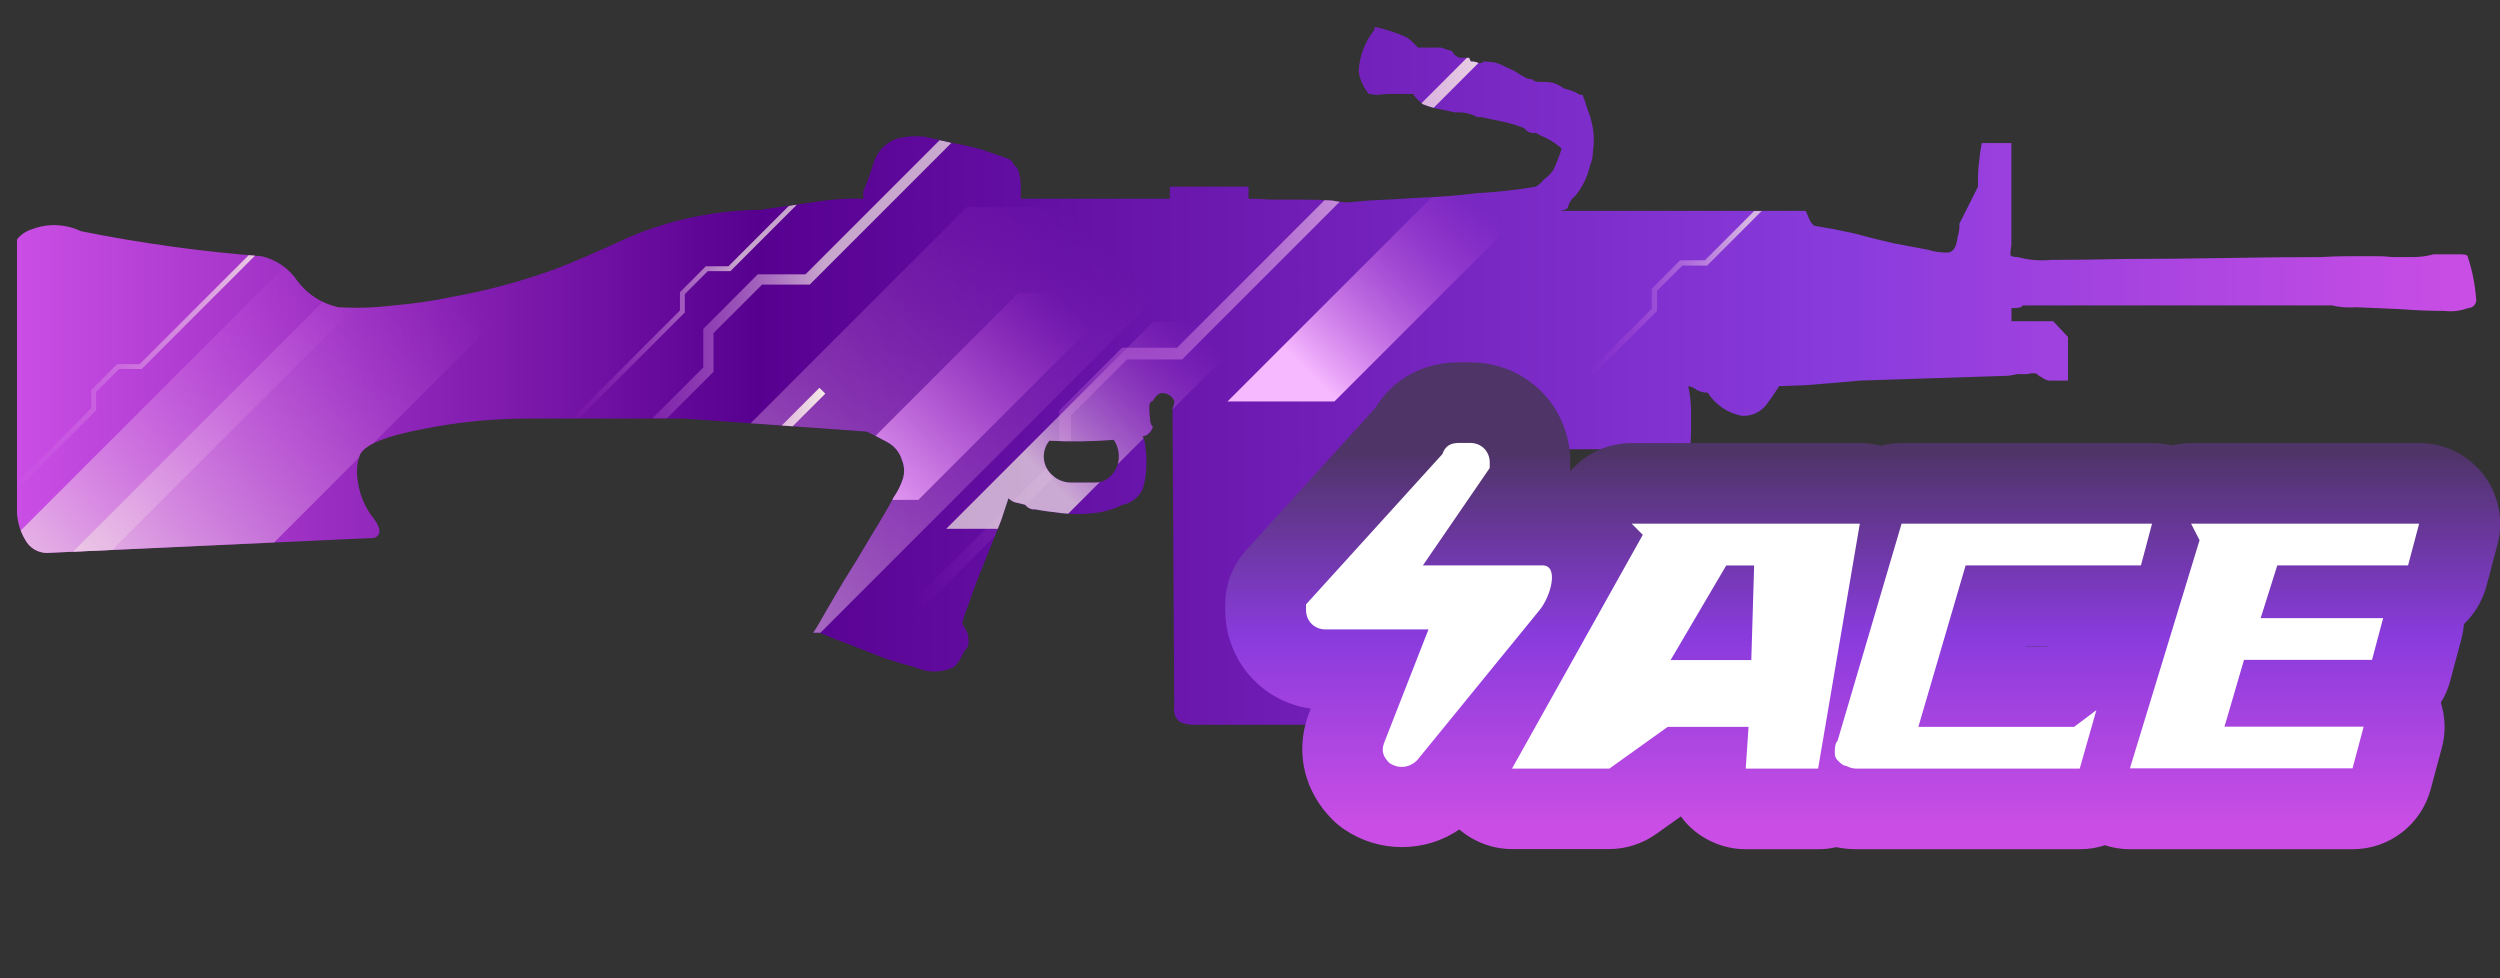<?xml version="1.0" encoding="utf-8"?>
<!-- Generator: Adobe Illustrator 16.0.0, SVG Export Plug-In . SVG Version: 6.00 Build 0)  -->
<!DOCTYPE svg PUBLIC "-//W3C//DTD SVG 1.1//EN" "http://www.w3.org/Graphics/SVG/1.1/DTD/svg11.dtd">
<svg version="1.1" id="case1" xmlns="http://www.w3.org/2000/svg" xmlns:xlink="http://www.w3.org/1999/xlink" x="0px" y="0px"
	 width="92px" height="36px" viewBox="0 0 92 36" enable-background="new 0 0 92 36" xml:space="preserve">
<rect x="0" y="0" width="92" height="36" fill="#333333" stroke="none"/>
<linearGradient id="m249_1_" gradientUnits="userSpaceOnUse" x1="-58.416" y1="5.473" x2="32.086" y2="5.473" gradientTransform="matrix(1 0 0 -1 59.04 19.34)">
	<stop  offset="0" style="stop-color:#CA4EE5"/>
	<stop  offset="0.301" style="stop-color:#570090"/>
	<stop  offset="0.742" style="stop-color:#893BDC"/>
	<stop  offset="1" style="stop-color:#CA4EE5"/>
</linearGradient>
<path id="m249" fill="url(#m249_1_)" d="M52.174,1.751h0.854l0.412,0.136c0.059,0.126,0.172,0.217,0.312,0.24h0.31l0.063,0.136
	c0.081-0.004,0.161,0.007,0.233,0.034c0.078,0.047,0.183,0.033,0.24-0.034c0.137,0.004,0.272,0.016,0.408,0.034
	c0.166,0.049,0.325,0.118,0.477,0.205c0.16,0.056,0.313,0.136,0.443,0.239c0.084,0.037,0.164,0.083,0.239,0.137
	c0.063,0.023,0.134,0.035,0.203,0.035c0.065,0.058,0.149,0.094,0.237,0.102h0.309c0.08,0.005,0.16,0.016,0.238,0.034
	c0.145,0.05,0.283,0.119,0.408,0.205c0.155,0.046,0.295,0.089,0.405,0.136l0.175,0.102h0.103c0.067,0.182,0.124,0.355,0.17,0.513
	c0.073,0.176,0.131,0.359,0.171,0.545c0.044,0.19,0.066,0.385,0.066,0.58c0.002,0.16-0.01,0.32-0.033,0.478
	c-0.002,0.165-0.035,0.326-0.102,0.477c-0.094,0.414-0.277,0.801-0.551,1.128c-0.141,0.11-0.234,0.268-0.271,0.443
	c-0.039,0.032-0.088,0.055-0.137,0.068c-0.057,0.02-0.109,0.032-0.17,0.035h9.063c0.038,0.077,0.071,0.157,0.104,0.238
	c0.041,0.119,0.107,0.225,0.201,0.308c0.436,0.069,0.909,0.16,1.436,0.273c0.498,0.137,0.998,0.261,1.498,0.375
	c0.5,0.092,0.92,0.171,1.262,0.238c0.23,0.073,0.473,0.108,0.716,0.103c0.204,0,0.331-0.194,0.375-0.581
	c0.051-0.154,0.073-0.316,0.065-0.479l0.684-1.364V6.563c0-0.183,0.014-0.366,0.034-0.548c0.021-0.249,0.057-0.501,0.104-0.75h1.09
	v3.753l-0.035,0.273V9.36c0,0.067,0.088,0.101,0.271,0.101c0.399,0.109,0.815,0.144,1.228,0.103c0.772,0,1.703-0.011,2.793-0.035
	c1.113,0,2.311-0.011,3.578-0.034c1.25-0.022,2.434-0.034,3.543-0.034c0.364-0.022,0.729-0.034,1.094-0.034h0.889
	c0.219-0.003,0.438,0.008,0.646,0.034h0.748c0.268,0.001,0.527-0.033,0.783-0.101h1.021c0.159,0,0.239,0.034,0.239,0.101
	c0.175,0.519,0.274,1.059,0.31,1.605c-0.019,0.156-0.147,0.274-0.308,0.273c-0.271,0.102-0.563,0.137-0.854,0.103
	c-0.521,0-1.076-0.023-1.671-0.068L86.7,11.306c-0.3,0.024-0.599,0.001-0.888-0.067H74.43c0,0.067-0.137,0.102-0.408,0.102v0.478
	h1.533l0.547,0.582v1.604h-0.719c-0.099-0.026-0.191-0.073-0.271-0.136c-0.057-0.014-0.104-0.05-0.137-0.102
	c-0.043-0.017-0.091-0.029-0.138-0.034c-0.079,0.001-0.159,0.013-0.237,0.034h-0.375c-0.178,0.048-0.361,0.071-0.545,0.068
	l-5.246,0.171c-0.729,0.068-1.396,0.125-2.012,0.17c-0.613,0.024-0.932,0.034-0.954,0.034c-0.135,0.225-0.282,0.441-0.442,0.649
	c-0.209,0.297-0.558,0.465-0.92,0.444c-0.521-0.097-0.979-0.406-1.263-0.854c-0.143,0.004-0.282-0.031-0.407-0.103
	c-0.088-0.071-0.191-0.118-0.308-0.136c0.06,0.281,0.095,0.567,0.103,0.854v0.649c0.004,0.239-0.006,0.479-0.029,0.716
	c-0.038,0.122-0.1,0.238-0.174,0.342c-0.182,0.022-0.361,0.022-0.547,0c-0.186-0.057-0.367-0.124-0.545-0.205
	c-0.396-0.034-0.793-0.046-1.188-0.034H57.12c-1.021,0-2.103,0.012-3.238,0.034H51.6c0.035,0.12,0.069,0.247,0.104,0.375
	c0.233,0.812,0.372,1.646,0.407,2.491v6.414c0.063,0.31,0.005,0.627-0.17,0.889c-0.154-0.045-0.315-0.064-0.479-0.064h-7.395
	c-0.221,0.021-0.443-0.015-0.648-0.104c-0.165-0.131-0.245-0.342-0.206-0.549l-0.064-10.99c0.042-0.084,0.064-0.178,0.064-0.272
	c-0.077-0.183-0.26-0.299-0.459-0.29c-0.028,0.004-0.055,0.01-0.088,0.017c-0.105,0.064-0.189,0.16-0.237,0.273
	c-0.088,0-0.137,0.08-0.137,0.24c0,0.148,0.011,0.297,0.033,0.443c-0.005,0.102,0.033,0.201,0.103,0.274
	c-0.033,0.086-0.079,0.167-0.137,0.237c-0.067,0.059-0.15,0.095-0.238,0.103c0.063,0.14,0.098,0.29,0.102,0.443
	c0.024,0.169,0.037,0.341,0.035,0.512c0.003,0.335-0.042,0.669-0.137,0.99c-0.144,0.301-0.423,0.518-0.75,0.58
	c-0.34,0.172-0.71,0.275-1.09,0.307c-0.385,0.045-0.773,0.045-1.158,0c-0.387-0.045-0.705-0.088-0.955-0.137
	c-0.146,0.014-0.289-0.051-0.374-0.17l-0.273-0.066c-0.13-0.018-0.251-0.079-0.341-0.174c-0.021,0.069-0.113,0.342-0.272,0.819
	c-0.181,0.454-0.386,0.967-0.614,1.536c-0.227,0.547-0.42,1.058-0.579,1.533c-0.096,0.231-0.176,0.475-0.239,0.719
	c0.075,0.121,0.144,0.246,0.205,0.373c0.019,0.113,0.03,0.229,0.035,0.344c-0.015,0.119-0.077,0.23-0.171,0.307
	c-0.082,0.219-0.209,0.418-0.375,0.581c-0.453,0.216-0.978,0.216-1.431,0c-0.363-0.088-0.75-0.206-1.158-0.341
	c-0.41-0.16-0.783-0.309-1.125-0.443c-0.386-0.138-0.794-0.297-1.225-0.479h-0.24l0.137-0.206c0.273-0.478,0.591-1.024,0.955-1.64
	c0.387-0.612,0.738-1.192,1.056-1.738c0.34-0.549,0.613-1.014,0.817-1.4c0.146-0.21,0.26-0.44,0.341-0.683
	c0.067-0.224,0.055-0.465-0.034-0.682c-0.079-0.275-0.263-0.509-0.511-0.649L32.24,16.05c-0.12-0.062-0.24-0.118-0.354-0.169
	l-6.729-0.479H19.4c-1.27,0.004-2.537,0.129-3.782,0.375c-1.454,0.273-2.249,0.604-2.385,0.991
	c-0.099,0.294-0.123,0.609-0.068,0.916c0.056,0.469,0.232,0.916,0.511,1.296c0.271,0.342,0.351,0.58,0.239,0.717
	c-0.057,0.074-0.147,0.111-0.239,0.102l-11.96,0.549c-0.329-0.007-0.629-0.188-0.784-0.479c-0.213-0.35-0.319-0.75-0.307-1.157
	V8.814C0.764,8.636,0.954,8.506,1.17,8.439c0.585-0.227,1.239-0.202,1.805,0.068C5.17,8.949,7.389,9.256,9.621,9.429
	c0.546,0.124,1.023,0.454,1.331,0.922c0.369,0.488,0.902,0.827,1.5,0.956c0.681,0.04,1.364,0.017,2.041-0.068
	c0.71-0.059,1.416-0.162,2.114-0.308c1.299-0.23,2.575-0.574,3.815-1.025c0.659-0.25,1.579-0.647,2.76-1.192
	c1.522-0.639,3.154-0.976,4.804-0.991l0.444-0.067c0.636-0.09,1.272-0.181,1.907-0.274c0.475-0.062,0.953-0.084,1.431-0.068V7.04
	c0.13-0.3,0.244-0.608,0.341-0.921c0.055-0.225,0.16-0.436,0.306-0.615c0.166-0.187,0.377-0.328,0.614-0.409
	c0.313-0.076,0.637-0.099,0.958-0.068c0.34,0.068,0.703,0.148,1.089,0.24c0.356,0.061,0.709,0.14,1.057,0.239l0.987,0.34
	c0.095,0.052,0.168,0.137,0.205,0.239c0.095,0.062,0.157,0.162,0.171,0.274c0.049,0.166,0.071,0.338,0.067,0.511v0.443h5.486V6.87
	h2.896v0.443c0.226,0,0.51,0.011,0.852,0.033h1.158c0.386,0,0.738,0.012,1.057,0.033c0.168,0.033,0.34,0.056,0.512,0.069
	c0.067,0,0.354-0.022,0.854-0.069c0.5-0.021,1.104-0.055,1.81-0.101c0.701-0.022,1.432-0.08,2.18-0.171
	c0.721-0.037,1.438-0.116,2.148-0.238c0.117-0.068,0.225-0.161,0.307-0.273c0.135-0.09,0.25-0.206,0.34-0.341
	c0.119-0.254,0.223-0.517,0.306-0.785c-0.183-0.168-0.389-0.306-0.612-0.409c-0.117-0.047-0.229-0.104-0.34-0.171
	C56.35,4.923,56.188,4.855,56.1,4.719c-0.254-0.1-0.517-0.18-0.783-0.239C55,4.412,54.727,4.355,54.5,4.309h-0.134
	c-0.25-0.135-0.534-0.195-0.816-0.171L52.895,4c-0.186-0.041-0.367-0.097-0.543-0.169c-0.125-0.101-0.235-0.216-0.34-0.341V3.456
	h-0.72c-0.194-0.003-0.388,0.008-0.58,0.035c-0.114,0-0.229-0.012-0.34-0.035c-0.197-0.234-0.326-0.517-0.374-0.819
	c0.025-0.561,0.229-1.098,0.579-1.536V1h0.067c0.388,0.087,0.764,0.213,1.123,0.375C51.919,1.482,52.057,1.609,52.174,1.751z
	 M40.985,16.186c-0.788,0.062-1.579,0.073-2.368,0.033c-0.31,0.381-0.265,0.938,0.102,1.264c0.202,0.19,0.473,0.289,0.75,0.273
	h0.887c0.211-0.014,0.408-0.113,0.546-0.273c0.185-0.191,0.283-0.45,0.271-0.716C41.168,16.559,41.103,16.357,40.985,16.186z"/>
<linearGradient id="shape5_1_" gradientUnits="userSpaceOnUse" x1="632.046" y1="-455.088" x2="632.046" y2="-468.838" gradientTransform="matrix(1 0 0 -1 -563.5 -438.42)">
	<stop  offset="0" style="stop-color:#4F3468"/>
	<stop  offset="0.489" style="stop-color:#893BDC"/>
	<stop  offset="1" style="stop-color:#CA4EE5"/>
</linearGradient>
<path id="shape5" fill="url(#shape5_1_)" d="M78.377,31.251c-0.313,0-0.625-0.05-0.922-0.147c-0.298,0.104-0.609,0.147-0.922,0.147
	H68.34c-0.186,0-0.443-0.009-0.77-0.075c-0.217,0.051-0.439,0.075-0.664,0.075h-2.664c-0.816,0-1.605-0.342-2.166-0.937
	c-0.078-0.086-0.15-0.174-0.219-0.271l-0.91,0.648c-0.504,0.355-1.1,0.554-1.725,0.554h-3.584c-0.72,0-1.402-0.269-1.938-0.722
	c-0.614,0.427-1.353,0.65-2.112,0.65c-0.75,0-1.479-0.222-2.104-0.642c-0.164-0.11-0.314-0.233-0.451-0.37
	c-1.021-1.021-1.363-2.423-0.92-3.753l0.044-0.128l0.079-0.203c-1.8-0.254-3.146-1.768-3.146-3.646V22.24
	c0-0.741,0.274-1.45,0.773-1.996l4.749-5.232c0.646-1.069,1.763-1.679,3.078-1.679h0.41c2.064,0,3.686,1.618,3.686,3.684
	c0,0-0.001,0.289-0.003,0.331c0.555-0.653,1.37-1.044,2.26-1.044h8.397c0.262,0,0.519,0.034,0.769,0.103
	c0.25-0.067,0.508-0.103,0.771-0.103h9.22c0.241,0,0.479,0.029,0.718,0.087c0.23-0.058,0.479-0.087,0.719-0.087h8.396
	c0.918,0,1.798,0.433,2.354,1.159c0.563,0.726,0.752,1.689,0.52,2.573l-0.406,1.532c-0.146,0.541-0.434,1.02-0.825,1.395
	c-0.019,0.188-0.049,0.372-0.098,0.555l-0.41,1.537c-0.072,0.282-0.188,0.551-0.347,0.799c0.168,0.533,0.188,1.109,0.041,1.656
	l-0.414,1.539c-0.352,1.297-1.521,2.202-2.865,2.202H78.377z M75.338,23.782l0.018-0.009h-0.797l-0.004,0.009H75.338z"/>
<path id="ACE" fill="#FFFFFF" d="M52.568,23.163h-3.789c-0.409,0-0.717-0.308-0.717-0.718c0-0.104,0-0.104,0-0.204l5.018-5.531
	c0.104-0.307,0.311-0.41,0.615-0.41h0.41c0.408,0,0.717,0.308,0.717,0.717c0,0.102,0,0.205,0,0.205l-2.459,3.584h4.402
	c0.612,0,0.311,1.127-0.104,1.639l-4.509,5.531c-0.31,0.308-0.717,0.308-1.021,0.104c-0.205-0.206-0.309-0.41-0.205-0.719
	L52.568,23.163L52.568,23.163L52.568,23.163z M60.046,19.271l0.409,0.41l-4.813,8.603h3.584l2.146-1.536h2.975l-0.104,1.536h2.663
	l1.535-9.013H60.046L60.046,19.271z M64.552,20.809l-0.104,3.482h-2.97l2.047-3.482H64.552L64.552,20.809z M68.343,28.284h8.191
	l0.612-2.15l-0.818,0.614h-5.732l1.739-5.941h6.452l0.408-1.535h-9.217l-2.355,7.988c-0.102,0.104-0.102,0.309-0.102,0.409
	c0,0.103,0,0.205,0.103,0.31c0.103,0.105,0.205,0.203,0.308,0.203C68.137,28.284,68.24,28.284,68.343,28.284L68.343,28.284
	L68.343,28.284z M80.632,19.271l0.312,0.608l-2.563,8.396h8.193l0.408-1.533h-5.121l0.718-2.458h4.711l0.41-1.537h-4.507l0.611-1.94
	h4.813l0.407-1.535H80.632L80.632,19.271z"/>
<g>
	<defs>
		<path id="SVGID_1_" d="M52.174,1.751h0.854l0.412,0.136c0.059,0.126,0.172,0.217,0.312,0.24h0.31l0.063,0.136
			c0.081-0.004,0.161,0.007,0.233,0.034c0.078,0.047,0.183,0.033,0.24-0.034c0.137,0.004,0.272,0.016,0.408,0.034
			c0.166,0.049,0.325,0.118,0.477,0.205c0.16,0.056,0.313,0.136,0.443,0.239c0.084,0.037,0.164,0.083,0.239,0.137
			c0.063,0.023,0.134,0.035,0.203,0.035c0.065,0.058,0.149,0.094,0.237,0.102h0.309c0.08,0.005,0.16,0.016,0.238,0.034
			c0.145,0.05,0.283,0.119,0.408,0.205c0.155,0.046,0.295,0.089,0.405,0.136l0.175,0.102h0.103c0.067,0.182,0.124,0.355,0.17,0.513
			c0.073,0.176,0.131,0.359,0.171,0.545c0.044,0.19,0.066,0.385,0.066,0.58c0.002,0.16-0.01,0.32-0.033,0.478
			c-0.002,0.165-0.035,0.326-0.102,0.477c-0.094,0.414-0.277,0.801-0.551,1.128c-0.141,0.11-0.234,0.268-0.271,0.443
			c-0.039,0.032-0.088,0.055-0.137,0.068c-0.057,0.02-0.109,0.032-0.17,0.035h9.063c0.038,0.077,0.071,0.157,0.104,0.238
			c0.041,0.119,0.107,0.225,0.201,0.308c0.436,0.069,0.909,0.16,1.436,0.273c0.498,0.137,0.998,0.261,1.498,0.375
			c0.5,0.092,0.92,0.171,1.262,0.238c0.23,0.073,0.473,0.108,0.716,0.103c0.204,0,0.331-0.194,0.375-0.581
			c0.051-0.154,0.073-0.316,0.065-0.479l0.684-1.364V6.563c0-0.183,0.014-0.366,0.034-0.548c0.021-0.249,0.057-0.501,0.104-0.75
			h1.09v3.753l-0.035,0.273V9.36c0,0.067,0.088,0.101,0.271,0.101c0.399,0.109,0.815,0.144,1.228,0.103
			c0.772,0,1.703-0.011,2.793-0.035c1.113,0,2.311-0.011,3.578-0.034c1.25-0.022,2.434-0.034,3.543-0.034
			c0.364-0.022,0.729-0.034,1.094-0.034h0.889c0.219-0.003,0.438,0.008,0.646,0.034h0.748c0.268,0.001,0.527-0.033,0.783-0.101
			h1.021c0.159,0,0.239,0.034,0.239,0.101c0.175,0.519,0.274,1.059,0.31,1.605c-0.019,0.156-0.147,0.274-0.308,0.273
			c-0.271,0.102-0.563,0.137-0.854,0.103c-0.521,0-1.076-0.023-1.671-0.068L86.7,11.306c-0.3,0.024-0.599,0.001-0.888-0.067H74.43
			c0,0.067-0.137,0.102-0.408,0.102v0.478h1.533l0.547,0.582v1.604h-0.719c-0.099-0.026-0.191-0.073-0.271-0.136
			c-0.057-0.014-0.104-0.05-0.137-0.102c-0.043-0.017-0.091-0.029-0.138-0.034c-0.079,0.001-0.159,0.013-0.237,0.034h-0.375
			c-0.178,0.048-0.361,0.071-0.545,0.068l-5.246,0.171c-0.729,0.068-1.396,0.125-2.012,0.17c-0.613,0.024-0.932,0.034-0.954,0.034
			c-0.135,0.225-0.282,0.44-0.442,0.649c-0.209,0.297-0.558,0.465-0.92,0.443c-0.521-0.097-0.979-0.406-1.263-0.854
			c-0.143,0.004-0.282-0.031-0.407-0.104c-0.088-0.071-0.191-0.118-0.308-0.136c0.06,0.281,0.095,0.567,0.103,0.854v0.648
			c0.004,0.239-0.006,0.479-0.029,0.717c-0.038,0.121-0.1,0.237-0.174,0.342c-0.182,0.021-0.361,0.021-0.547,0
			c-0.186-0.058-0.367-0.125-0.545-0.205c-0.396-0.034-0.793-0.047-1.188-0.034H57.12c-1.021,0-2.103,0.012-3.238,0.034H51.6
			c0.035,0.119,0.069,0.246,0.104,0.375c0.233,0.812,0.372,1.646,0.407,2.49v6.414c0.063,0.309,0.005,0.627-0.17,0.889
			c-0.154-0.045-0.315-0.064-0.479-0.064h-7.395c-0.221,0.021-0.443-0.016-0.648-0.104c-0.165-0.131-0.245-0.342-0.206-0.549
			l-0.064-10.99c0.042-0.084,0.064-0.178,0.064-0.271c-0.077-0.184-0.26-0.299-0.459-0.29c-0.028,0.004-0.055,0.01-0.088,0.017
			c-0.105,0.064-0.189,0.16-0.237,0.273c-0.088,0-0.137,0.08-0.137,0.24c0,0.148,0.011,0.297,0.033,0.443
			c-0.005,0.102,0.033,0.201,0.103,0.273c-0.033,0.086-0.079,0.167-0.137,0.237c-0.067,0.059-0.15,0.095-0.238,0.103
			c0.063,0.141,0.098,0.29,0.102,0.443c0.024,0.169,0.037,0.341,0.035,0.512c0.003,0.335-0.042,0.67-0.137,0.99
			c-0.144,0.301-0.423,0.518-0.75,0.58c-0.34,0.172-0.71,0.275-1.09,0.307c-0.385,0.045-0.773,0.045-1.158,0
			c-0.387-0.045-0.705-0.088-0.955-0.137c-0.146,0.014-0.289-0.051-0.374-0.17l-0.273-0.066c-0.13-0.018-0.251-0.078-0.341-0.174
			c-0.021,0.069-0.113,0.342-0.272,0.819c-0.181,0.454-0.386,0.967-0.614,1.536c-0.227,0.547-0.42,1.058-0.579,1.533
			c-0.096,0.231-0.176,0.475-0.239,0.719c0.075,0.121,0.144,0.246,0.205,0.373c0.019,0.113,0.03,0.229,0.035,0.344
			c-0.015,0.119-0.077,0.23-0.171,0.307c-0.082,0.219-0.209,0.418-0.375,0.581c-0.453,0.216-0.978,0.216-1.431,0
			c-0.363-0.088-0.75-0.206-1.158-0.341c-0.41-0.16-0.783-0.309-1.125-0.443c-0.386-0.138-0.794-0.297-1.225-0.479h-0.24
			l0.137-0.206c0.273-0.478,0.591-1.024,0.955-1.64c0.387-0.612,0.738-1.192,1.056-1.738c0.34-0.549,0.613-1.014,0.817-1.4
			c0.146-0.21,0.26-0.439,0.341-0.683c0.067-0.224,0.055-0.466-0.034-0.683c-0.079-0.274-0.263-0.508-0.511-0.648L32.24,16.05
			c-0.12-0.062-0.24-0.118-0.354-0.169l-6.729-0.479H19.4c-1.27,0.004-2.537,0.129-3.782,0.375c-1.454,0.272-2.249,0.604-2.385,0.99
			c-0.099,0.295-0.123,0.609-0.068,0.916c0.056,0.469,0.232,0.917,0.511,1.297c0.271,0.342,0.351,0.58,0.239,0.717
			c-0.057,0.074-0.147,0.111-0.239,0.102l-11.96,0.549c-0.329-0.007-0.629-0.188-0.784-0.479c-0.213-0.35-0.319-0.75-0.307-1.157
			V8.814C0.764,8.636,0.954,8.506,1.17,8.439c0.585-0.227,1.239-0.202,1.805,0.068C5.17,8.949,7.389,9.256,9.621,9.429
			c0.546,0.124,1.023,0.454,1.331,0.922c0.369,0.488,0.902,0.827,1.5,0.956c0.681,0.04,1.364,0.017,2.041-0.068
			c0.71-0.059,1.416-0.162,2.114-0.308c1.299-0.23,2.575-0.574,3.815-1.025c0.659-0.25,1.579-0.647,2.76-1.192
			c1.522-0.639,3.154-0.976,4.804-0.991l0.444-0.067c0.636-0.09,1.272-0.181,1.907-0.274c0.475-0.062,0.953-0.084,1.431-0.068V7.04
			c0.13-0.3,0.244-0.608,0.341-0.921c0.055-0.225,0.16-0.436,0.306-0.615c0.166-0.187,0.377-0.328,0.614-0.409
			c0.313-0.076,0.637-0.099,0.958-0.068c0.34,0.068,0.703,0.148,1.089,0.24c0.356,0.061,0.709,0.14,1.057,0.239l0.987,0.34
			c0.095,0.052,0.168,0.137,0.205,0.239c0.095,0.062,0.157,0.162,0.171,0.274c0.049,0.166,0.071,0.338,0.067,0.511v0.443h5.486V6.87
			h2.896v0.443c0.226,0,0.51,0.011,0.852,0.033h1.158c0.386,0,0.738,0.012,1.057,0.033c0.168,0.033,0.34,0.056,0.512,0.069
			c0.067,0,0.354-0.022,0.854-0.069c0.5-0.021,1.104-0.055,1.81-0.101c0.701-0.022,1.432-0.08,2.18-0.171
			c0.721-0.037,1.438-0.116,2.148-0.238c0.117-0.068,0.225-0.161,0.307-0.273c0.135-0.09,0.25-0.206,0.34-0.341
			c0.119-0.254,0.223-0.517,0.306-0.785c-0.183-0.168-0.389-0.306-0.612-0.409c-0.117-0.047-0.229-0.104-0.34-0.171
			C56.35,4.923,56.188,4.855,56.1,4.719c-0.254-0.1-0.517-0.18-0.783-0.239C55,4.412,54.727,4.355,54.5,4.309h-0.134
			c-0.25-0.135-0.534-0.195-0.816-0.171L52.895,4c-0.186-0.041-0.367-0.097-0.543-0.169c-0.125-0.101-0.235-0.216-0.34-0.341V3.456
			h-0.72c-0.194-0.003-0.388,0.008-0.58,0.035c-0.114,0-0.229-0.012-0.34-0.035c-0.197-0.234-0.326-0.517-0.374-0.819
			c0.025-0.561,0.229-1.098,0.579-1.536V1h0.067c0.388,0.087,0.764,0.213,1.123,0.375C51.919,1.482,52.057,1.609,52.174,1.751z
			 M40.985,16.186c-0.788,0.063-1.579,0.073-2.368,0.033c-0.31,0.381-0.265,0.938,0.102,1.264c0.202,0.19,0.473,0.289,0.75,0.273
			h0.887c0.211-0.014,0.408-0.113,0.546-0.273c0.185-0.19,0.283-0.449,0.271-0.715C41.168,16.559,41.103,16.357,40.985,16.186z"/>
	</defs>
	<clipPath id="SVGID_2_">
		<use xlink:href="#SVGID_1_"  overflow="visible"/>
	</clipPath>
	<g clip-path="url(#SVGID_2_)">
		<g opacity="0.7">
			
				<linearGradient id="SVGID_3_" gradientUnits="userSpaceOnUse" x1="-540.106" y1="174.383" x2="-520.503" y2="174.383" gradientTransform="matrix(1 0 0 1 561.38 -165.621)">
				<stop  offset="0" style="stop-color:#CA4EE5;stop-opacity:0"/>
				<stop  offset="0.462" style="stop-color:#F6EBE6"/>
			</linearGradient>
			<polygon fill="url(#SVGID_3_)" points="21.54,18.396 21.274,18.13 25.88,13.521 25.88,12.104 27.886,10.095 29.643,10.095 
				40.611,-0.874 40.876,-0.607 29.798,10.473 28.044,10.473 26.257,12.257 26.257,13.68 			"/>
		</g>
		<g opacity="0.7">
			
				<linearGradient id="SVGID_4_" gradientUnits="userSpaceOnUse" x1="-502.991" y1="174.506" x2="-492.798" y2="174.506" gradientTransform="matrix(1 0 0 1 561.38 -165.621)">
				<stop  offset="0" style="stop-color:#CA4EE5;stop-opacity:0"/>
				<stop  offset="0.575" style="stop-color:#F6EBE6"/>
			</linearGradient>
			<polygon fill="url(#SVGID_4_)" points="58.527,13.895 58.389,13.754 60.785,11.359 60.785,10.622 61.828,9.577 62.74,9.577 
				68.443,3.875 68.582,4.013 62.822,9.773 61.908,9.773 60.98,10.701 60.98,11.439 			"/>
		</g>
		<g>
			
				<linearGradient id="SVGID_5_" gradientUnits="userSpaceOnUse" x1="-527.714" y1="176.876" x2="-505.106" y2="176.876" gradientTransform="matrix(1 0 0 1 561.38 -165.621)">
				<stop  offset="0" style="stop-color:#CA4EE5;stop-opacity:0"/>
				<stop  offset="1" style="stop-color:#F6EBE6"/>
			</linearGradient>
			<polygon fill="url(#SVGID_5_)" points="33.97,22.367 33.666,22.061 38.978,16.746 38.978,15.109 41.292,12.796 43.315,12.796 
				55.965,0.143 56.273,0.452 43.498,13.229 41.473,13.229 39.412,15.289 39.412,16.928 			"/>
		</g>
		<g opacity="0.7">
			
				<linearGradient id="SVGID_6_" gradientUnits="userSpaceOnUse" x1="-540.508" y1="175.769" x2="-529.244" y2="175.769" gradientTransform="matrix(1 0 0 1 561.38 -165.621)">
				<stop  offset="0" style="stop-color:#CA4EE5;stop-opacity:0"/>
				<stop  offset="0.559" style="stop-color:#F6EBE6"/>
			</linearGradient>
			<polygon fill="url(#SVGID_6_)" points="20.998,15.701 20.872,15.574 25.022,11.425 25.022,10.751 25.974,9.799 26.806,9.799 
				32.011,4.594 32.136,4.72 26.88,9.977 26.046,9.977 25.2,10.825 25.2,11.499 			"/>
		</g>
		<g>
			
				<linearGradient id="SVGID_7_" gradientUnits="userSpaceOnUse" x1="-562.173" y1="179.37" x2="-550.908" y2="179.37" gradientTransform="matrix(1 0 0 1 561.38 -165.621)">
				<stop  offset="0" style="stop-color:#CA4EE5;stop-opacity:0"/>
				<stop  offset="1" style="stop-color:#F6EBE6"/>
			</linearGradient>
			<polygon fill="url(#SVGID_7_)" points="-0.667,19.303 -0.793,19.176 3.356,15.025 3.356,14.354 4.309,13.4 5.141,13.4 
				10.346,8.195 10.472,8.32 5.215,13.579 4.382,13.579 3.535,14.427 3.535,15.102 			"/>
		</g>
		
			<linearGradient id="SVGID_8_" gradientUnits="userSpaceOnUse" x1="-549.098" y1="175.665" x2="-562.497" y2="189.064" gradientTransform="matrix(1 0 0 1 561.38 -165.621)">
			<stop  offset="0" style="stop-color:#CA4EE5;stop-opacity:0"/>
			<stop  offset="1" style="stop-color:#F6EBE6"/>
		</linearGradient>
		<polygon fill="url(#SVGID_8_)" points="11.347,8.938 -2.351,22.637 1.729,22.637 15.413,8.953 		"/>
		
			<linearGradient id="SVGID_9_" gradientUnits="userSpaceOnUse" x1="-544.903" y1="175.665" x2="-559.573" y2="190.334" gradientTransform="matrix(1 0 0 1 561.38 -165.621)">
			<stop  offset="0" style="stop-color:#CA4EE5;stop-opacity:0"/>
			<stop  offset="1" style="stop-color:#F6EBE6"/>
		</linearGradient>
		<polygon fill="url(#SVGID_9_)" points="13.504,9.484 -0.194,23.182 6.868,23.182 20.552,9.499 		"/>
		
			<linearGradient id="SVGID_10_" gradientUnits="userSpaceOnUse" x1="-521.466" y1="174.047" x2="-542.807" y2="195.389" gradientTransform="matrix(1 0 0 1 561.38 -165.621)">
			<stop  offset="0" style="stop-color:#CA4EE5;stop-opacity:0"/>
			<stop  offset="0.774" style="stop-color:#F6EBE6"/>
		</linearGradient>
		<polygon opacity="0.7" fill="url(#SVGID_10_)" enable-background="new    " points="35.589,7.611 15.662,27.539 25.937,27.539 
			45.845,7.633 		"/>
		
			<linearGradient id="SVGID_11_" gradientUnits="userSpaceOnUse" x1="-517.275" y1="177.764" x2="-525.446" y2="185.934" gradientTransform="matrix(1 0 0 1 561.38 -165.621)">
			<stop  offset="0" style="stop-color:#CA4EE5;stop-opacity:0"/>
			<stop  offset="0.672" style="stop-color:#F6EBE6"/>
		</linearGradient>
		<polygon opacity="0.7" fill="url(#SVGID_11_)" enable-background="new    " points="42.45,11.831 34.82,19.461 38.753,19.461 
			46.376,11.839 		"/>
		
			<linearGradient id="SVGID_12_" gradientUnits="userSpaceOnUse" x1="-506.919" y1="173.074" x2="-515.091" y2="181.246" gradientTransform="matrix(1 0 0 1 561.38 -165.621)">
			<stop  offset="0" style="stop-color:#CA4EE5;stop-opacity:0"/>
			<stop  offset="0.769" style="stop-color:#F6B8FF"/>
		</linearGradient>
		<polygon fill="url(#SVGID_12_)" points="52.805,7.143 45.173,14.773 49.107,14.773 56.73,7.15 		"/>
		
			<linearGradient id="SVGID_13_" gradientUnits="userSpaceOnUse" x1="-522.232" y1="176.698" x2="-530.403" y2="184.869" gradientTransform="matrix(1 0 0 1 561.38 -165.621)">
			<stop  offset="0" style="stop-color:#CA4EE5;stop-opacity:0"/>
			<stop  offset="1" style="stop-color:#F6B8FF"/>
		</linearGradient>
		<polygon fill="url(#SVGID_13_)" points="37.492,10.766 29.862,18.396 33.794,18.396 41.417,10.773 		"/>
		<g>
			
				<linearGradient id="SVGID_14_" gradientUnits="userSpaceOnUse" x1="-540.765" y1="184.77" x2="-531.009" y2="184.77" gradientTransform="matrix(1 0 0 1 561.38 -165.621)">
				<stop  offset="0" style="stop-color:#CA4EE5;stop-opacity:0"/>
				<stop  offset="1" style="stop-color:#F6EBE6"/>
			</linearGradient>
			<polygon fill="url(#SVGID_14_)" points="20.83,24.027 20.615,23.814 30.155,14.271 30.371,14.486 			"/>
		</g>
	</g>
</g>
</svg>
